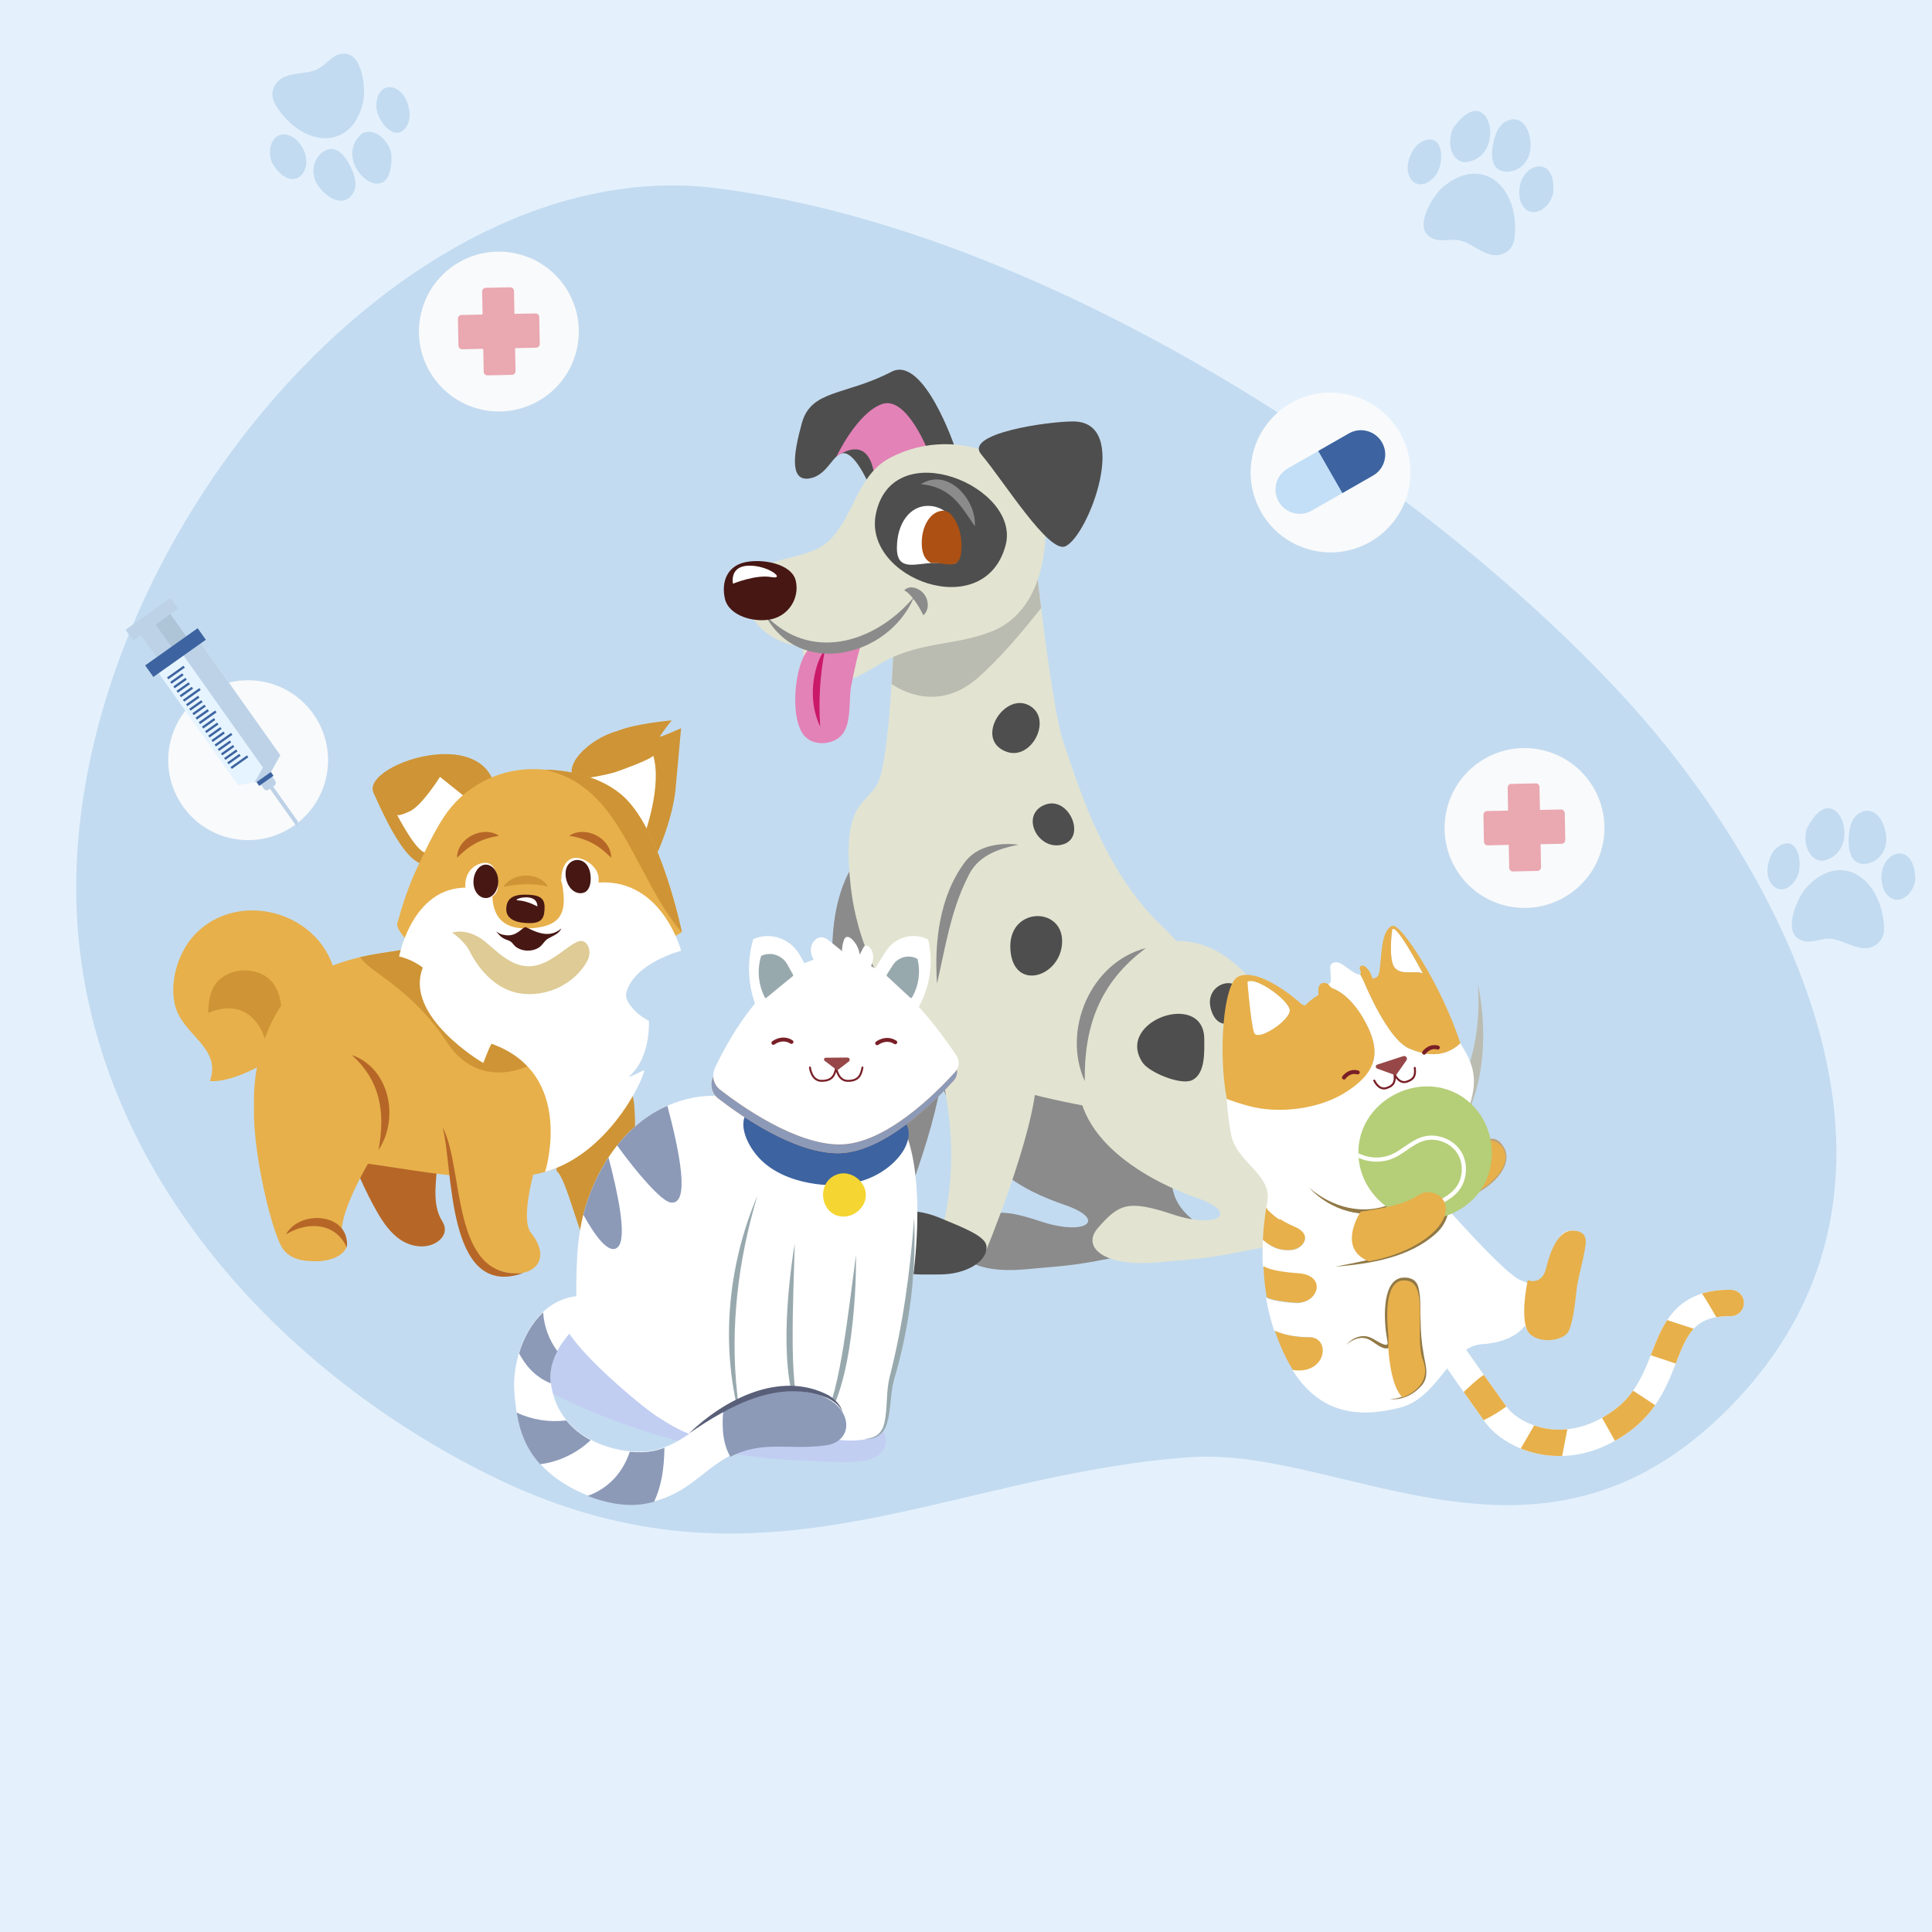 
<svg version="1.1" xmlns="http://www.w3.org/2000/svg" xmlns:xlink="http://www.w3.org/1999/xlink" x="0px" y="0px"
	 viewBox="0 0 500 500" style="enable-background:new 0 0 500 500;" xml:space="preserve">
<g id="BACKGROUND">
	<rect style="fill:#E4F1FD;" width="500" height="500"/>
</g>
<g id="OBJECTS">
	<g>
		<defs>
			<rect id="SVGID_1_" width="500" height="500"/>
		</defs>
		<clipPath id="SVGID_00000041292263898166795930000005862134106352026785_">
			<use xlink:href="#SVGID_1_"  style="overflow:visible;"/>
		</clipPath>
		<g style="clip-path:url(#SVGID_00000041292263898166795930000005862134106352026785_);">
			<g>
				<path style="fill:#C3DBF0;" d="M421.353,181.572C371.115,126.419,273.499,59.856,185.434,48.711
					C104.09,38.412,18.71,140.84,19.723,231.398c0.72,64.355,46.56,119.934,105.879,149.825
					c69.993,35.271,117.469,0.599,182.365-4.1c40.379-2.922,91.95,38.177,141.716-15.029
					C506.392,301.45,456.037,219.653,421.353,181.572z"/>
			</g>
		</g>
		<g style="clip-path:url(#SVGID_00000041292263898166795930000005862134106352026785_);">
			<path style="fill:#CE9435;" d="M96.647,205.128c-3.374-7.656,34.137-19.808,31.703,4.084
				c-0.422,4.138-9.126,12.207-13.743,13.692C110.024,224.377,106.275,226.977,96.647,205.128z"/>
			<path style="fill:#FFFFFF;" d="M123.125,208.461l-9.258-7.406c0,0-4.629,7.406-7.777,8.888c-3.148,1.481-3.333,0.926-3.333,0.926
				s4.549,8.888,7.089,9.721C112.385,221.422,123.125,208.461,123.125,208.461z"/>
			<path style="fill:#CE9435;" d="M159.855,189.144c4.698-1.913,14.003-2.716,14.003-2.716s-2.282,2.738-3.092,4.217
				c0.236,0.181,5.499-2.18,5.499-2.18l-1.315,14.373l0,0c-0.522,8.645-4.865,17.943-4.865,17.943s-22.47-15.523-22.142-21.441
				C148.142,195.772,153.697,190.86,159.855,189.144z"/>
			<path style="fill:#FFFFFF;" d="M169.044,195.5c0.217,0.719-8.565,3.927-9.525,4.235c-2.744,0.88-5.565,1.255-8.39,1.783
				l15.559,14.812C166.688,216.331,171.451,203.462,169.044,195.5z"/>
			<path style="fill:#E7B04B;" d="M102.826,238.906c1.358-4.859,2.951-9.669,5.09-14.245c2.033-4.349,4.359-9.271,6.989-13.274
				c4.972-7.566,13.522-12.219,22.603-12.333c2.837-0.036,3.855,0.223,3.578,0.15c0.006,0.002,12.776-0.185,20.553,7.221
				c9.587,9.131,14.813,34.81,14.813,34.81c-26.087,15.38-28.514,35.736-28.514,35.736S101.212,244.683,102.826,238.906z"/>
			<path style="fill:#B66727;" d="M89.72,296.689c-0.001-0.003-0.003-0.006-0.004-0.009c7.339-2.078,14.678-4.154,22.016-6.233
				c0.788-0.223,1.605-0.777,1.916-0.05c0.28,0.655-0.307,6.751-0.392,8.642c0,5.543-1.891,12.116,1.219,17.057
				c1.203,1.911,0.703,3.87-1.211,5.228c-2.698,1.915-6.554,1.466-9.352-0.301c-2.798-1.766-4.729-4.605-6.377-7.474
				C94.45,308.173,92.08,302.422,89.72,296.689z"/>
			<path style="fill:#E7B04B;" d="M86.434,250.905c-4.293-15.076-24.749-20.631-35.883-9.193
				c-4.311,4.429-6.692,12.045-5.339,18.126c1.813,8.151,12.258,11.03,9.113,19.947C64.939,280.572,89.899,263.074,86.434,250.905z"
				/>
			<path style="fill:#CE9435;" d="M67.619,252.045c-3.564-1.577-7.988-1.132-10.966,1.595c-2.277,2.085-2.777,5.925-2.777,8.517
				c11.339-4.917,15.924,6.295,15.269,11.849c1.127-3.314,2.254-6.629,3.381-9.943C73.118,262.318,73.317,254.566,67.619,252.045z"
				/>
			<path style="fill:#E7B04B;" d="M145.344,245.123c0,0,21.473,2.724,17.363,29.425c-7.612,49.453-57.419,22.975-88.326,25.34
				c-10.69,0.818-11.902-24.828-1.253-40.186c10.649-15.358,35.057-12.202,33.409-15.358
				C106.46,244.197,145.344,245.123,145.344,245.123z"/>
			<path style="fill:#CE9435;" d="M106.537,244.344c-0.05-0.097,16.854,0.273,28.366,0.536c12.7,1.991,22.298,6.328,17.971,14.464
				c-10.355,19.468-28.361,23.884-37.072,10.563c-9.419-14.404-20.652-18.558-22.533-22.2
				C101.041,245.919,107.405,246.007,106.537,244.344z"/>
			<path style="fill:#CE9435;" d="M164.23,287.524c0.606,7.335-1.294,18.457-1.607,20.376c-0.987,6.042,5.715,9.537,2.533,14.434
				c-2.407,3.703-12.221,2.777-14.072-1.481c-1.938-4.457-4.922-16.195-6.938-17.703C142.18,301.679,163.725,266.9,164.23,287.524z"
				/>
			<path style="fill:#FFFFFF;" d="M103.285,247.535c-0.027,0.005,3.039,0.524,6.148,2.891c-5.01,12.473,15.371,24.591,15.635,24.659
				c0.063,0.016,1.204-3.298,2.13-4.965c21.902,7.794,13.887,33.143,13.887,33.143c17.775-4.999,26.756-26.95,25.459-26.268
				c-1.296,0.682-4.51,2.237-3.61,1.457c5.555-4.814,4.999-14.257,4.999-14.257s-2.592-1.296-4.13-3.156
				c-0.891-1.078-2.166-2.584-1.665-4.321c2.174-7.551,14.127-10.669,14.127-10.669s-4.814-18.516-21.095-17.663
				c-4.332,0.227-10.012-0.853-10.043-0.776c0.435,1.069,0.557,2.243,0.676,3.463c0.488,4.999-0.518,8.944-9.204,9.204
				c-7.354,0.219-9.204-4.121-9.204-9.204c0-0.636,0.064-1.257,0.187-1.857c-0.015,0.169-3.088,0.827-5.025,0.612
				C106.915,228.091,103.313,247.53,103.285,247.535z"/>
			<path style="fill:#471713;" d="M131.026,235.35c0,2.654,2.795,3.556,6.069,3.556c3.274,0,3.845-1.511,3.845-4.165
				c0-2.654-1.853-3.204-5.127-3.204C132.539,231.536,131.026,232.695,131.026,235.35z"/>
			<path style="fill:#CE9435;" d="M130.301,229.482c4.007-0.714,7.483-0.965,11.486-0.083
				C139.441,225.516,132.658,225.735,130.301,229.482z"/>
			<path style="fill:#FFFFFF;" d="M145.285,227.451c0,3.074,3.527,4.361,5.821,4.361c2.294,0,3.827-1.288,3.827-4.361
				s-3.602-5.436-5.896-5.436C146.743,222.014,145.285,224.377,145.285,227.451z"/>
			<path style="fill:#471713;" d="M146.365,226.068c0.003,2.83,1.758,5.096,3.881,5.097c2.968,0.001,2.938-4.274,2.229-6.229
				C151.135,221.24,146.362,222.028,146.365,226.068z"/>
			<path style="fill:#FFFFFF;" d="M120.436,228.468c-0.146,1.609,0.296,3.261,1.6,4.085c1.795,1.135,6.828,0.282,6.828-3.169
				c0-3.451-1.081-6.088-3.204-6.088c-1.719,0-3.444,1.004-4.349,2.452C120.839,226.503,120.526,227.477,120.436,228.468z"/>
			<path style="fill:#471713;" d="M122.53,228.249c0,2.389,1.434,4.165,3.204,4.165c1.77,0,3.204-1.937,3.204-4.326
				c0-2.389-1.435-4.326-3.204-4.326C123.964,223.763,122.53,225.86,122.53,228.249z"/>
			<path style="fill:#B66727;" d="M158.176,221.991c-0.031-5.124-6.674-8.441-10.856-5.702
				C151.903,217.06,154.907,218.677,158.176,221.991z"/>
			<path style="fill:#B66727;" d="M118.284,221.991c3.267-3.312,6.271-4.931,10.856-5.702
				C124.958,213.55,118.315,216.868,118.284,221.991z"/>
			<path style="fill:#471713;" d="M130.737,242.005c3.149,0.546,4.63-2.416,5.425-2.025c2.863,1.411,6.101,2.905,9.123,0.295
				c-0.496,1.148-1.632,1.682-2.677,2.229c-0.468,0.245-1.011,0.497-1.384,0.882c-0.56,0.577-0.988,1.305-1.655,1.773
				c-1.142,0.802-2.774,1.026-4.125,0.746c-0.656-0.136-1.281-0.401-1.834-0.779c-0.475-0.325-0.799-0.87-1.23-1.271
				c-0.446-0.414-1.024-0.523-1.573-0.76c-1.025-0.443-1.717-1.149-2.373-2.042C129.466,241.829,129.861,241.854,130.737,242.005z"
				/>
			<path style="fill:#DECB95;" d="M147.638,244.753c-3.26,2.232-6.609,5.305-10.802,5.309c-4.694,0.004-8.128-3.792-11.493-6.54
				c-1.951-1.593-5.272-3.043-8.317-2.158c0,0,3.119,2.068,4.521,4.837c2.601,5.138,7.09,9.972,13.019,10.894
				c6.798,1.057,14.173-2.369,17.455-8.468c1.41-2.62-0.175-6.035-2.642-4.881C148.755,244.039,148.183,244.381,147.638,244.753z"/>
			<path style="fill:#CE9435;" d="M141.085,199.204c2.714,0.715,8.517,2.037,14.443,8.702c7.976,8.973,12.875,24.309,20.923,33.329
				c0,0-5.225-25.679-14.813-34.81C153.861,199.018,141.091,199.205,141.085,199.204z"/>
			<path style="fill:#FFFFFF;" d="M139.071,234.59c0,0-2.573-1.462-4.897-1.564C131.85,232.923,139.071,230.516,139.071,234.59z"/>
			<path style="fill:#E7B04B;" d="M66.151,282.559c2.07-10.247,33.458,11.446,33.458,11.446s-10.554,15.738-11.167,24.125
				c-0.027,0.371-0.08,0.728-0.156,1.071c0.948,0.749,1.509,1.672,1.509,2.671c0,2.505-3.523,4.536-7.869,4.536
				c-2.244,0-6.573,0-8.795-3.333C69.992,318.366,64.081,292.806,66.151,282.559z"/>
			<path style="fill:#E7B04B;" d="M141.826,291.042c0,0-8.305,23.133-4.444,27.959c4.444,5.555,2.222,9.443-1.852,10.369
				c-3.117,0.708-5.216-0.297-9.258-1.481c-5.386-1.578-7.962-14.072-7.962-17.59c0-3.518-2.592-17.405-4.629-20.368
				C111.645,286.969,129.79,277.711,141.826,291.042z"/>
			<path style="fill:#B66727;" d="M135.438,329.463c-18.966,1.918-15.188-27.139-20.923-37.772
				C117.367,301.535,115.242,336.589,135.438,329.463z"/>
			<path style="fill:#B66727;" d="M89.766,322.89c0.922-8.97-12.047-10.024-15.778-3.422
				C79.709,315.97,86.895,316.425,89.766,322.89z"/>
			<path style="fill:#B66727;" d="M97.959,297.609c5.508-8.271,2.805-21.204-6.898-24.562
				C98.306,279.608,99.813,287.595,97.959,297.609z"/>
		</g>
		<g style="clip-path:url(#SVGID_00000041292263898166795930000005862134106352026785_);">
			<path style="fill:#8B8B8B;" d="M221.805,222.459c-4.738,6.147-7.283,16.613-6.164,30.427c1.119,13.814,6.94,28.074,6.164,45.975
				c-0.235,5.407-0.89,9.861-1.69,13.445c-0.386-0.148-0.774-0.302-1.163-0.463c-8.148-3.378-15.737-2.193-15.237,8.02
				c0.367,7.493,9.532,6.601,15.236,6.601c5.732,0,10.524-2.432,11.74-5.688c1.339-3.253,12.869-31.626,13.235-45.151
				c0.388-14.359,0.388-24.449,3.881-32.211C251.299,235.654,239.344,199.706,221.805,222.459z"/>
			<path style="fill:#8B8B8B;" d="M242.956,278.848c8.15,22.509,21.344,29.106,32.599,32.987c11.254,3.881,5.458,8.15-6.209,4.269
				c-11.667-3.881-13.971-2.717-19.404,3.493c-4.352,4.974,1.552,10.09,15.135,8.926c13.583-1.164,13.583-1.164,25.613-3.493
				c13.843-2.679,23.532-4.657,17.587-9.702c-5.945-5.045-5.945-10.478-3.616-20.18C306.989,285.446,234.806,256.34,242.956,278.848
				z"/>
			<path style="fill:#E2E4D1;" d="M231.755,155.186c0,0-1.006,39.82-4.462,47.222c-2.906,6.222-9.509,4.393-7.18,26.513
				c2.329,22.12,16.299,45.793,44.241,53.555c27.942,7.762,74.511,10.866,74.511,10.866s-23.285-39.584-38.42-53.943
				c-15.135-14.359-21.732-37.255-25.225-47.346s-8.15-55.495-8.15-55.495L231.755,155.186z"/>
			<path style="fill:#E2E4D1;" d="M246.114,225.816c-4.739,6.147-7.283,16.613-6.164,30.427c1.119,13.814,6.94,28.074,6.164,45.975
				c-0.776,17.901-6.164,25.366-6.164,25.366l14.922-3.14c0,0,12.975-31.102,13.363-45.461c0.388-14.359,0.388-24.449,3.881-32.21
				C275.608,239.011,263.653,203.064,246.114,225.816z"/>
			<path style="fill:#BBBCB1;" d="M330.281,278.374c0,0,6.578,23.339,26.87,18.794c29.47-6.601,25.279-42.553,25.279-42.553
				s8.874,34.838-17.675,50.187c-21.156,12.232-39.363-5.335-47.938-13.56C315.976,290.437,330.281,278.374,330.281,278.374z"/>
			<path style="fill:#E2E4D1;" d="M298.892,244.444c-9.392,2.781-16.691,15.719-19.497,30.737
				c-3.657,19.576,19.109,30.967,30.363,34.848s5.458,8.15-6.209,4.269c-11.667-3.881-13.971-2.716-19.404,3.493
				c-4.352,4.974,1.552,10.09,15.135,8.926c13.583-1.164,13.583-1.164,25.613-3.493c13.843-2.679,23.532-4.657,17.587-9.702
				c-5.945-5.045-5.945-10.478-3.617-20.18C341.193,283.64,325.861,236.459,298.892,244.444z"/>
			<path style="fill:#4E4E4E;" d="M255.301,322.511c0.334,4.024-5.391,7.31-12.042,7.31c-5.704,0-14.869,0.892-15.235-6.601
				c-0.5-10.213,7.088-11.398,15.237-8.02C249.403,317.747,255.087,319.926,255.301,322.511z"/>
			<path style="fill:#8B8B8B;" d="M296.574,245.357c-12.012,8.886-16.06,20.394-15.829,34.453
				C274.779,266.678,282.205,249.054,296.574,245.357z"/>
			<path style="fill:#8B8B8B;" d="M242.496,254.556c-0.719-10.675,0.596-22.493,7.141-31.332c3.159-4.347,8.957-5.223,13.971-4.62
				c-5.597,1.108-10.805,2.984-13.244,8.574C246.068,235.713,244.634,245.261,242.496,254.556z"/>
			<path style="fill:#4E4E4E;" d="M266.794,182.835c5.49,3.65,0.089,13.93-6.2,11.752
				C251.795,191.538,260.173,178.433,266.794,182.835z"/>
			<path style="fill:#4E4E4E;" d="M325.932,283.039c-4.877,0.346-5.771-9.055-1.469-10.263
				C331.245,270.872,334.211,282.451,325.932,283.039z"/>
			<path style="fill:#4E4E4E;" d="M311.663,268.943c0,3.314,0.318,8.891-3.122,10.589c-2.943,1.452-11.149-2.011-12.831-4.519
				C288.444,264.174,311.663,256.131,311.663,268.943z"/>
			<path style="fill:#4E4E4E;" d="M274.878,243.558c0,9.185-12.573,13.339-13.383,2.276
				C260.681,234.728,274.878,234.447,274.878,243.558z"/>
			<path style="fill:#4E4E4E;" d="M274.208,218.724c-5.964,0.831-10.044-7.913-3.854-10.425
				C276.848,205.664,281.708,217.678,274.208,218.724z"/>
			<path style="fill:#4E4E4E;" d="M321.839,257.955c1.284,6.007-6.59,10.674-8.519,2.974
				C311.699,254.454,320.505,251.713,321.839,257.955z"/>
			<path style="fill:#BBBCB1;" d="M267.07,136.558l-35.315,18.628c0,0-0.267,10.575-0.999,21.839
				c2.259,1.574,12.077,7.413,22.395-1.66c5.445-4.788,11.43-11.823,16.289-18C268.046,146.076,267.07,136.558,267.07,136.558z"/>
			<g>
				<path style="fill:#4E4E4E;" d="M247.127,115.777c0,0-8.035-23.917-16.414-19.563c-11.982,6.226-20.777,4.541-23.195,13.29
					c-2.138,7.737-3.246,15.072,1.867,14.326c5.113-0.746,6.263-7.18,9.345-6.51c3.082,0.669,6.295,8.406,6.295,8.406
					L247.127,115.777z"/>
				<path style="fill:#E382B7;" d="M216.486,118.128c0,0,5.257-11.172,11.711-13.538c6.454-2.366,12.071,12.363,12.071,12.363
					l-13.842,8.142C226.426,125.095,226.503,111.445,216.486,118.128z"/>
				<path style="fill:#E2E4D1;" d="M270.482,140.385c1.574-21.383-22.541-31.313-40.246-21.841
					c-8.506,4.55-9.187,15.263-15.802,21.503c-7.208,6.8-24.089,2.064-20.551,17.348c1.458,6.297,9.358,9.795,13.187,9.712
					c0.801-0.015,0.806,2.007,0.865,2.49c0.167,1.358,0.447,2.178,1.245,3.343c1.356,1.982,3.208,3.559,5.675,3.789
					c5.043,0.47,10.209-3.528,14.407-5.775c9.188-4.919,18.694-3.922,27.751-7.692C266.141,159.461,269.801,149.632,270.482,140.385
					z"/>
				<path style="fill:#E382B7;" d="M215.182,168.481c-2.047,0-3.932-0.333-5.438-0.891c-4.316,3.429-5.691,19.651-1.024,23.364
					c2.084,1.839,5.979,1.824,8.382-0.033c3.651-2.82,2.362-9.792,3.224-13.625c0.2-0.887,2.033-10.695,2.945-10.81
					c-0.001,0-0.141-0.05-0.392-0.128C221.328,167.628,218.462,168.481,215.182,168.481z"/>
				<path style="fill:#4E4E4E;" d="M260.253,141.101c-5.444,20.457-37.105,8.602-33.565-8.17
					C231.099,112.033,264.274,125.991,260.253,141.101z"/>
				<path style="fill:#4E4E4E;" d="M253.938,117.588c-4.541-5.392,17.132-8.519,23.774-8.519c15.133,0,4.05,29.511-1.973,32.307
					C271.451,143.367,259.843,124.601,253.938,117.588z"/>
				<path style="fill:#FFFFFF;" d="M248.418,141.376c0,6.352-1.753,4.302-6.454,4.302c-4.701,0-9.847,2.497-9.847-3.855
					c0-6.352,3.342-10.91,8.042-10.91C244.86,130.914,248.418,135.024,248.418,141.376z"/>
				<path style="fill:#CA1969;" d="M211.339,172.585c-1.475,5.009-1.373,10.701,0.927,15.449
					c-0.456-6.833-0.057-13.489,1.302-20.199C212.603,169.291,211.827,170.896,211.339,172.585z"/>
				<path style="fill:#8B8B8B;" d="M239.229,153.872c-1.064-1.556-3.735-2.671-5.224-1.094c1.023,0.519,1.579,1.244,2.25,2.057
					c-10.044,11.672-26.668,16.608-38.299,4.214c8.653,16.472,31.557,11.215,38.399-4.087c1.047,1.32,1.836,2.693,2.597,4.269
					C240.513,157.898,240.393,155.432,239.229,153.872z"/>
				<path style="fill:#471713;" d="M205.957,150.345c0.992,4.478-1.834,8.912-6.312,9.904c-4.478,0.992-11.056-0.866-12.048-5.344
					c-0.992-4.478,0.715-8.401,5.193-9.393C197.267,144.52,204.965,145.867,205.957,150.345z"/>
				<path style="fill:#FFFFFF;" d="M189.695,151.057c0,0,5.956-2.437,9.889-1.712c3.933,0.725-0.676-3.052-5.788-2.952
					C188.684,146.493,189.695,151.057,189.695,151.057z"/>
				<path style="fill:#AC5013;" d="M245.056,132.376c-1.42-0.571-3.14,0.197-4.181,1.321c-1.681,1.815-2.326,4.426-2.326,6.843
					c0,2.988,0.999,4.489,2.479,5.183c0.385-0.027,0.77-0.067,1.151-0.043c3.442,0.215,6.669,2.05,6.669-4.302
					c0-2.076-0.374-4.19-1.29-6.066c-0.396-0.811-0.894-1.577-1.509-2.24C245.747,132.745,245.411,132.518,245.056,132.376z"/>
			</g>
			<path style="fill:#8B8B8B;" d="M238.335,125.295c7.03-4.44,14.431,4.134,13.956,10.918
				C248.567,130.692,246.017,126.065,238.335,125.295z"/>
		</g>
		
			<g id="XMLID_00000152266110201983659270000012220970972554424245_" style="clip-path:url(#SVGID_00000041292263898166795930000005862134106352026785_);">
			<g>
				
					<path id="XMLID_00000117660285845893718940000007837093292378526623_" style="opacity:0.61;fill:none;stroke:#BD7D24;stroke-width:0.627;stroke-linecap:round;stroke-miterlimit:10;" d="
					M360.895,314.373c24.803-2.758,30.811-12.661,28.033-17.295c-2.778-4.633-5.237-0.388-15.798,2.489
					c-10.56,2.877-18.928-5.678-18.928-5.678"/>
				<path id="XMLID_00000011731691345182114240000007502036534117051059_" style="fill:#E7B04B;" d="M385.818,305.962
					c-6.505,5.651-16.143,6.989-16.143,6.989c-0.865-0.342-1.573-0.749-2.151-1.207c-5.033-3.992,0.054-11.621,0.054-11.621
					c5.555-0.78,8.921-1.616,11.095-2.375c4.359-1.521,3.932-2.744,6.632-2.643C389.358,295.261,392.322,300.301,385.818,305.962z"
					/>
			</g>
			<path id="XMLID_00000060718330244103007890000007903909692803612569_" style="fill:#FFFFFF;" d="M408.99,326.451
				c-1.772,5.035-0.821,18.702-7.134,19.733c-6.304,1.03-7.212-3.143-7.212-3.143s-2.523,4.3-11.079,4.83
				c-1.279,0.081-2.433,0.447-3.482,1.033c-1.894,1.03-3.5,2.732-5.082,4.639c-3.456,4.146-6.816,9.302-12.79,10.782
				c-6.982,1.713-15.284,2.468-22.382-3.475c-1.874-1.568-3.668-3.613-5.33-6.232c-0.037-0.043-0.064-0.088-0.091-0.133
				c1.819,0.265,3.305,0.062,4.466-0.444c2.446-1.031,3.491-3.333,3.203-5.21c-0.013-0.077-0.024-0.144-0.046-0.219
				c-0.3-1.47-1.444-2.615-3.365-2.597c-1.548,0.006-2.929-0.113-4.103-0.296c-3.088-0.482-4.825-1.392-4.825-1.392
				c-0.923-2.809-1.607-5.608-2.075-8.353l-0.019-0.115c0,0,0.896,0.653,4.664,1.132c0.776,0.1,1.667,0.181,2.706,0.258
				c3.606,0.269,5.88-2.293,5.554-4.529c-0.011-0.067-0.023-0.144-0.044-0.21c-0.314-1.438-1.762-2.691-4.684-2.885
				c-1.874-0.118-3.383-0.296-4.57-0.496c-3.629-0.591-4.457-1.373-4.457-1.373c-0.112-2.379-0.083-4.673,0.028-6.832
				c0.011,0.008,0.011,0.008,0.022,0.016c1.346,1.171,2.665,1.942,4.054,2.347c1.107,0.312,2.254,0.391,3.503,0.246
				c1.792-0.204,3.535-1.732,3.31-3.353c-0.122-0.927-0.91-1.884-2.71-2.635c-1.651-0.687-3.022-1.469-4.108-2.2
				c-2.161-1.452-3.207-2.722-3.207-2.722c0.103-0.638,0.226-1.255,0.31-1.846c0.999-7-7.964-9.908-9.402-17.132
				c-0.899-4.516-1.129-9.268-1.129-9.268c1.561,0.86,6.513,1.455,8.491,1.842c6.89,1.35,15.657-0.062,21.751-3.821
				c3.655-2.265,6.019-4.585,7.079-7.214l0.061,0.01l1.834,0.292c-0.02,0.122,0.025,0.213,0.025,0.213
				c-0.023,1.188,2.551,1.783,3.304,2.104c0.181,0.079,0.368,0.078,0.517,0.024l0.002,0.01c0,0,4.545,5.979,5.008,7.058
				c0,0,0.856,3.043-3.997,1.903c0,0-11.337,2.711-6.119,10.432c3.561,5.249,8.818,5.297,12.579,4.347l0.02,0.066l3.554,6.414
				c0.498,0.333,0.95,0.861,1.423,1.642c0.353,0.593,0.561,1.26,0.605,2.013c0,0,15.882,18.162,19.98,19.633
				c4.139,1.484,1.951,2.7,4.891,2.22c2.95-0.482,2.372-14.644,7.699-15.07c0.887-0.066,1.601,0.015,2.159,0.229l0.009-0.001
				C410.529,319.569,410.399,322.452,408.99,326.451z"/>
			<path id="XMLID_00000177473642623967118700000007723294219416567187_" style="fill:#E7B04B;" d="M382.127,308.388
				c-1.083,1.647-2.112,2.289-2.977,2.43c-1.316,0.215-2.239-0.719-2.337-0.841c-0.021-0.006-0.021-0.006-0.021-0.006l-1.544-2.747
				c0,0,0,0-0.002-0.009l-3.281-5.827l-0.331-0.577c0.218-0.115,0.409-0.215,0.58-0.312c1.18-0.686,3.468-2.925,4.752-5.877
				C376.966,294.621,385.349,303.472,382.127,308.388z"/>
			<path id="XMLID_00000047772002018894676720000003030463868041161112_" style="opacity:0.21;fill:#222221;" d="M382.127,308.388
				c-1.083,1.647-2.112,2.289-2.977,2.43c-1.316,0.215-2.239-0.719-2.337-0.841c-0.021-0.006-0.021-0.006-0.021-0.006l-1.544-2.747
				c0,0,0,0-0.002-0.009l-3.281-5.827l-0.331-0.577c0.218-0.115,0.409-0.215,0.58-0.312c1.18-0.686,3.468-2.925,4.752-5.877
				C376.966,294.621,385.349,303.472,382.127,308.388z"/>
			<g id="XMLID_00000101065812343857664740000016775410679832072086_">
				<path id="XMLID_00000103238298412693237710000000435574000234218163_" style="opacity:0.21;fill:#222221;" d="M358.06,301.077
					c0.119-0.188,0.249-0.37,0.386-0.549c-0.359-0.304-0.558-0.502-0.558-0.502L358.06,301.077z"/>
				<path id="XMLID_00000127738331394509351800000011825600428996088464_" style="opacity:0.21;fill:#222221;" d="M378.443,296.354
					l-2.313-2.784c0,0-13.235,1.141-17.685,6.958c1.796,1.522,7.717,5.756,14.112,1.91l2.689,4.776
					c0.002,0.009,0.002,0.009,0.002,0.009l1.544,2.747c0,0,0,0,0.021,0.006c0.099,0.122,1.021,1.056,2.337,0.841l-5.38-9.194
					l-0.002-0.005C375.33,300.43,376.905,298.731,378.443,296.354z"/>
			</g>
			<g id="XMLID_00000129898746879272309470000013466201274452946563_">
				<path id="XMLID_00000117644255552026191600000004445105455956449722_" style="fill:#E7B04B;" d="M342.26,348.782
					c0.348,1.887-0.667,4.253-3.127,5.316c-1.159,0.515-2.634,0.726-4.452,0.471c-0.021-0.006-0.049-0.002-0.07-0.008
					c-1.266-2.013-2.445-4.336-3.541-7.058c-0.416-1.037-0.794-2.08-1.13-3.111c0,0,1.748,0.918,4.844,1.389
					c1.176,0.193,2.538,0.315,4.084,0.299c1.871-0.02,3.006,1.068,3.346,2.482C342.236,348.637,342.247,348.705,342.26,348.782z"/>
				<path id="XMLID_00000075863688121110393890000011591674269954905013_" style="fill:#E7B04B;" d="M340.721,332.483
					c0.428,2.258-1.871,4.913-5.536,4.644c-1.039-0.077-1.93-0.158-2.706-0.258c-3.768-0.479-4.664-1.132-4.664-1.132l-0.019-0.115
					c-0.457-2.737-0.718-5.418-0.812-7.987c0,0,0.828,0.782,4.447,1.374c1.197,0.199,2.696,0.378,4.58,0.495
					c2.844,0.196,4.29,1.38,4.665,2.77C340.698,332.339,340.71,332.415,340.721,332.483z"/>
				<path id="XMLID_00000123421931910798666650000012397932981117057155_" style="fill:#E7B04B;" d="M337.695,319.974
					c0.331,1.663-1.459,3.267-3.291,3.468c-1.259,0.146-2.406,0.068-3.514-0.254c-1.398-0.403-2.719-1.184-4.065-2.355
					c0.005-0.03-0.001-0.069,0.003-0.099c0.168-3.017,0.494-5.793,0.86-8.201c0,0,1.044,1.26,3.185,2.706
					c1.088,0.74,2.468,1.52,4.131,2.216C336.729,318.169,337.52,319.085,337.695,319.974z"/>
			</g>
			<path id="XMLID_00000140718952769571979970000013567404187777002382_" style="fill:#FFFFFF;" d="M451.321,337.241
				c-0.021,1.868-1.557,3.392-3.435,3.373c-0.888-0.003-1.721,0.035-2.478,0.109c-0.427,0.04-0.833,0.097-1.217,0.159
				c-2.638,0.461-4.456,1.468-5.865,2.991c-1.924,2.051-3.088,5.013-4.527,8.702c-0.042,0.105-0.084,0.211-0.116,0.315
				c-1.299,3.34-2.829,7.141-5.336,10.758c-1.616,2.306-3.63,4.53-6.246,6.516c-1.406,1.058-2.788,1.955-4.155,2.711
				c-3.539,2.009-6.915,3.083-9.961,3.581c-1.297,0.212-2.533,0.315-3.692,0.347c-1.758,0.05-3.358-0.083-4.753-0.289
				c-2.186-0.333-4.183-0.905-5.969-1.629c-4.385-1.779-7.539-4.48-9.251-6.864c-0.116-0.168-0.242-0.335-0.359-0.504
				c-1.737-2.419-3.53-4.938-5.163-7.266c-2.194-3.104-4.114-5.859-5.284-7.523c0.906-1.095,1.825-2.114,2.798-2.983
				c0.723-0.651,1.48-1.209,2.286-1.646c0.993,1.426,3.013,4.312,5.404,7.71c1.833,2.581,3.871,5.455,5.838,8.192
				c0.003,0.019,0.014,0.027,0.027,0.045c1.24,1.731,3.797,3.671,7.177,4.855c1.089,0.384,2.272,0.684,3.517,0.875
				c1.437,0.219,3.149,0.314,5.069,0.109c2.658-0.276,5.71-1.101,8.98-2.947c1.103-0.614,2.236-1.352,3.386-2.221
				c1.924-1.449,3.424-3.075,4.649-4.815c2.047-2.87,3.334-6.04,4.57-9.162c0.084-0.211,0.166-0.432,0.25-0.643
				c1.104-2.844,2.264-5.826,4.004-8.458c1.994-3.009,4.738-5.539,9.011-6.859c2.085-0.647,4.541-1.009,7.456-0.982
				C449.823,333.815,451.338,335.353,451.321,337.241z"/>
			<path id="XMLID_00000158019628670163482260000003040603384441103004_" style="fill:#FFFFFF;" d="M360.242,240.949
				c0.274-3.642,7.978,10.932,7.978,10.932c-2.1-0.795-5.517,0.608-7.242-1.41C359.265,248.45,360.242,240.949,360.242,240.949z"/>
			<path id="XMLID_00000095301331040304048710000000587987937624359312_" style="fill:#FFFFFF;" d="M322.822,254.112
				c2.127-1.51,10.697,4.737,10.965,7.275c0.282,2.548-8.4,8.421-9.252,5.831C323.682,264.617,322.822,254.112,322.822,254.112z"/>
			<path id="XMLID_00000164494141846852478970000012466206010749677714_" style="fill:#E7B04B;" d="M395.4,331.309
				c0,0-1.718,7.321-0.509,12.058c1.209,4.737,9.908,4.208,11.21,0.869s1.628-8.228,1.964-10.823
				c0.336-2.595,1.737-7.68,1.967-9.388c0.23-1.707,1.599-5.401-2.988-5.547c-4.587-0.147-6.455,7.926-6.93,9.836
				C399.639,330.224,398.192,332.254,395.4,331.309z"/>
			<path id="XMLID_00000139290144306247208100000003018670911256250802_" style="opacity:0.19;fill:#090909;" d="M375.227,319.313
				c0,0,0.008,0.042,0.024,0.113c-0.049,0.022-0.099,0.043-0.149,0.066C375.141,319.43,375.188,319.374,375.227,319.313z"/>
			<path id="XMLID_00000116203412774952977500000009334723499931138986_" style="fill:#FFFFFF;" d="M327.949,312.95
				c0.103-0.638,0.209-1.258,0.31-1.846l3.199-0.769c0,0-0.197,2.055-0.302,5.337C328.995,314.22,327.949,312.95,327.949,312.95z"/>
			<path style="fill:#FFFFFF;" d="M377.942,269.984c-2.134,2.036-4.74,3.054-7.918,2.803c-1.64-0.136-3.444-0.611-5.4-1.466
				c-5.727-2.507-11.818-17.682-11.818-17.682c-0.008,0.001-0.015,0.003-0.023,0.004c-0.314-0.674-0.622-1.238-0.788-1.529
				c-0.04,0.034-0.077,0.072-0.134,0.087c-0.126,0.032-0.259-0.004-0.383-0.044c-1.565-0.514-2.755-1.776-4.175-2.611
				c-0.485-0.285-1.02-0.526-1.583-0.524c-0.563,0.002-1.155,0.301-1.356,0.827c-0.109,0.285-0.095,0.599-0.08,0.904
				c0.045,0.893,0.089,1.787,0.134,2.68c0.02,0.409-0.006,0.906-0.367,1.1c-0.101,0.054-0.206,0.074-0.313,0.071
				c0.067,0.203,0.29,0.648,0.99,1.115c-0.017,0.007-0.038,0.014-0.055,0.021c0.277,0.063,4.806,1.336,8.884,9.144
				c2.226,4.263,2.729,7.703,1.509,10.744l1.894,0.302c0.041-0.233,0.292-0.63,1.411-0.901c1.708-0.417,2.925-0.698,4.019-0.285
				c1.095,0.423,0.212,1.122-0.739,2.906c0,0-0.35,0.511-0.845,0.621l0.003,0.019c0,0,1.932,5.921,2.392,6.99
				c0,0,4.323,2.915,5.236-0.371c1.874,0.236,2.966-4.029,4.216-3.207c1.746,1.145,2.776,2.378,2.776,2.378
				c2.234,2.624,2.727,5.336,2.348,7.785C383.906,280.017,381.228,275.438,377.942,269.984z"/>
			<path id="XMLID_00000148633432010583365400000007539032560427557777_" style="fill:#E7B04B;" d="M384.002,355.809
				c-1.504,0.936-4.155,3.432-5.204,4.442c1.633,2.328,3.426,4.847,5.163,7.266c2.055-0.888,4.297-2.379,5.878-3.516
				L384.002,355.809z"/>
			<path id="XMLID_00000029005644330086143880000004039320263088286887_" style="fill:#E7B04B;" d="M405.629,369.885l-1.336,6.917
				c-1.758,0.05-3.358-0.083-4.753-0.289c-2.186-0.333-4.183-0.905-5.969-1.629l3.472-5.984c1.089,0.384,2.272,0.684,3.517,0.875
				C401.997,369.995,403.709,370.09,405.629,369.885z"/>
			<path id="XMLID_00000054979883047177266500000017875639354022513325_" style="fill:#E7B04B;" d="M428.347,363.647
				c-1.616,2.306-3.63,4.53-6.246,6.516c-1.406,1.058-2.788,1.955-4.155,2.711l-3.338-5.936c1.103-0.614,2.236-1.352,3.386-2.221
				c1.924-1.449,3.424-3.075,4.649-4.815L428.347,363.647z"/>
			<path id="XMLID_00000140705464353940444030000008967795483174509449_" style="fill:#E7B04B;" d="M438.326,343.873
				c-1.924,2.051-3.088,5.013-4.527,8.702c-0.042,0.105-0.084,0.211-0.116,0.315l-6.468-2.149c0.084-0.211,0.166-0.432,0.25-0.643
				c1.104-2.844,2.264-5.826,4.004-8.458L438.326,343.873z"/>
			<path id="XMLID_00000145773921104076195790000004933505043223060105_" style="fill:#E7B04B;" d="M451.321,337.241
				c-0.021,1.868-1.557,3.392-3.435,3.373c-1.393-0.009-2.62,0.083-3.695,0.268c-0.99-1.713-2.496-4.288-3.71-6.102
				c2.085-0.647,4.541-1.009,7.456-0.982C449.823,333.815,451.338,335.353,451.321,337.241z"/>
			<path id="XMLID_00000024715004400469948880000004038897280312604350_" style="fill:#917946;" d="M348.405,348.064
				c1.382-1.671,3.815-2.829,5.999-2.007c1.39,0.497,2.476,1.516,3.844,1.905c1.17,0.357,0.862-0.569,0.72-1.427
				c-0.753-3.954-1.574-14.702,3.579-15.816c1.844-0.296,3.784,0.135,4.453,2.153c0.796,2.702,0.501,6.17,0.651,8.893
				c0.023,2.898,0.242,5.704,0.762,8.536c0.301,2.134,1.175,4.478,0.437,6.684c-0.271,0.755-0.722,1.435-1.267,1.961
				c-2.071,2.165-4.957,3.498-7.969,3.114c2.941,0.023,5.576-1.393,7.387-3.641c2.108-2.246,0.679-5.223,0.186-7.874
				c-0.68-2.845-0.943-5.839-1.053-8.734c-0.153-2.336,0.018-6.259-0.642-8.401c-0.388-1.3-1.554-1.257-2.698-1.148
				c-0.995,0.099-1.721,1.295-2.146,2.548c-1.26,3.995-0.959,8.537-0.502,12.716c-0.044,1.331-1.121,1.712-2.173,1.309
				c-1.438-0.482-2.501-1.616-3.784-2.216C352.201,345.703,349.953,346.636,348.405,348.064L348.405,348.064z"/>
			<path id="XMLID_00000075164934732712429200000005916168129025203902_" style="fill:#E7B04B;" d="M368.264,352.031
				c1.432,3.752-0.165,6.233-1.973,7.732c-1.579,1.324-3.313,1.883-3.313,1.883c-3.325-3.018-3.717-13.264-3.717-13.264
				c0.166-1.941-0.027-3.547-0.027-3.547c-0.291-3.169-0.371-6.796,0.294-9.49c0.681-2.716,2.119-4.48,4.893-3.868
				C369.765,332.656,365.999,346.077,368.264,352.031z"/>
			<path id="XMLID_00000094612207365475353950000002966331895199979711_" style="opacity:0.14;fill:#222221;" d="M361.941,285.612
				c0,0-5.914,4.049-1.309,9.587c4.605,5.537,9.505,0.605,9.801-0.122c0,0-5.611,3.713-8.812-1.077
				C358.42,289.209,361.941,285.612,361.941,285.612z"/>
			<path id="XMLID_00000137116159413350260690000018008997768870190725_" style="opacity:0.63;fill:#FFFFFF;" d="M362.294,287.77
				c0,0-1.368,3.364,0.478,5.831c1.846,2.467,3.189,1.631,2.883,1.27c-0.306-0.361-3.349-1.628-3.092-3.83
				C362.82,288.839,363.342,286.773,362.294,287.77z"/>
			<path id="XMLID_00000162310024955011525810000011673286010101340603_" style="opacity:0.63;fill:#FFFFFF;" d="M356.076,286.028
				c0,0-3.049,2.726-1.48,7.324c1.438,4.216,4.316,7.041,5.443,7.401c1.128,0.359,1.636,0.893,2.319,0.576
				c0.683-0.317,0.078-1.285-1.667-1.761c-1.745-0.476-4.168-4.231-4.863-6.47c-0.586-1.887-0.806-3.93,0.484-5.621
				C357.33,286.144,356.726,285.65,356.076,286.028z"/>
			<path id="XMLID_00000013914368375076668840000002153600491101587596_" style="fill:#917946;" d="M345.45,327.827
				c8.821-1.669,18.79-3.475,25.417-9.942c1.737-1.862,3.252-4.559,1.913-6.969c-0.412-0.619-1.006-1.455-1.639-1.581
				c-0.499-0.147-1.171-0.018-1.855,0.189c-2.836,1.014-5.767,2.486-8.724,3.353c-7.705,3.007-16.286,0.373-21.806-5.535
				c5.929,5.106,13.999,7.356,21.365,4.202c3.024-0.98,5.657-2.425,8.699-3.514c1.909-0.725,3.845-0.27,4.965,1.522
				c2.297,2.975,0.547,7.081-1.825,9.378C364.94,325.504,354.679,327.056,345.45,327.827L345.45,327.827z"/>
			<path style="fill:#E7B04B;" d="M353.559,264.882c-4.041-7.737-8.519-9.055-8.869-9.14c0.015-0.007,0.03-0.014,0.045-0.021
				c-0.704-0.468-0.928-0.914-0.995-1.118c-0.324-0.007-0.673-0.208-1.014-0.249c-0.611-0.073-1.178,0.41-1.409,0.98
				c-0.227,0.558-0.135,1.548-0.103,2.166c-1.974,1.209-2.943,2.216-2.943,2.216s-0.494,1.018-1.631-0.02
				c-1.101-1.004-10.271-8.937-15.698-7.133c-0.199,0.052-0.383,0.132-0.566,0.221c-3.784,1.842-5.134,19.805-2.892,31.593
				c0,0,4.595,1.853,8.701,2.484c7.064,1.086,15.701-0.251,21.804-4.02c3.655-2.265,6.019-4.585,7.079-7.214
				c0.014-0.032,0.027-0.074,0.042-0.105C356.275,272.509,355.758,269.1,353.559,264.882z M324.531,267.219
				c-0.85-2.604-1.708-13.109-1.708-13.109c2.13-1.512,10.7,4.743,10.966,7.275C334.067,263.934,325.389,269.811,324.531,267.219z"
				/>
			<path style="fill:#E7B04B;" d="M360.349,239.601c-3.473,1.209-2.628,10.483-3.632,12.788c-0.129,0.297-0.419,0.512-0.777,0.679
				c-0.208,0.097-0.44,0.172-0.674,0.234c-0.805-1.821-0.608-1.75-1.359-2.562c-0.28-0.302-0.555-0.635-0.937-0.787
				c-0.383-0.152-0.91-0.036-1.048,0.351c-0.117,0.329,0.083,0.675,0.201,1.004c0.098,0.274,0.076,0.637-0.126,0.805
				c0.172,0.301,0.495,0.892,0.821,1.599c0.007-0.001,0.012-0.002,0.019-0.003c0.434,1.065,6.279,15.199,11.789,17.612
				c1.955,0.855,3.759,1.329,5.4,1.466c3.178,0.25,5.784-0.767,7.918-2.803C373.039,254.951,362.524,238.841,360.349,239.601z
				 M360.981,250.469c-1.711-2.019-0.737-9.518-0.737-9.518c0.272-3.646,7.972,10.931,7.972,10.931
				C366.123,251.089,362.701,252.486,360.981,250.469z"/>
			<g>
				<g>
					<path style="fill:#B5CE78;" d="M381.529,286.502c4.91,5.263,5.992,13.73,2.563,20.058c-3.43,6.328-11.113,10.045-18.203,8.805
						c-7.09-1.24-13.056-7.344-14.134-14.461C349.266,284.483,370.198,274.358,381.529,286.502z"/>
				</g>
				<g>
					<path style="fill:#FFFFFF;" d="M368.124,294.23c-1.713,0.517-3.185,1.529-4.608,2.506c-1.083,0.745-2.202,1.515-3.394,2.032
						c-2.696,1.17-5.955,1.033-8.557-0.337c0.004,0.405,0.018,0.812,0.052,1.226c2.787,1.261,6.135,1.328,8.938,0.107
						c1.288-0.559,2.452-1.358,3.577-2.132c1.417-0.974,2.755-1.894,4.306-2.361c3.148-0.955,6.88,0.411,8.678,3.168
						c1.798,2.756,1.54,6.719-0.599,9.22c-1.244,1.453-3.018,2.423-4.733,3.361l-0.661,0.363c-1.873,1.037-3.739,2.247-4.913,4.024
						c0.412,0.063,0.825,0.113,1.24,0.143c1.063-1.347,2.625-2.343,4.2-3.216l0.656-0.36c1.801-0.985,3.663-2.003,5.037-3.608
						c2.441-2.853,2.735-7.375,0.684-10.521C375.976,294.702,371.724,293.156,368.124,294.23z"/>
				</g>
			</g>
			<path id="XMLID_00000137851812547733089890000010719826935657154720_" style="fill:#E7B04B;" d="M370.373,319.415
				c-6.505,5.651-16.143,6.989-16.143,6.989c-0.865-0.342-1.573-0.749-2.151-1.207c-5.033-3.992,0.054-11.621,0.054-11.621
				c5.555-0.78,8.921-1.616,11.096-2.376c4.359-1.521,3.932-2.744,6.632-2.643C373.913,308.715,376.877,313.755,370.373,319.415z"/>
			<g>
				<path style="fill:none;stroke:#791F27;stroke-width:0.518;stroke-linecap:round;stroke-miterlimit:10;" d="M355.661,279.655
					c0,0,1.109,2.583,3.167,1.93c2.057-0.653,2.293-1.851,2.073-3.574"/>
				<path style="fill:none;stroke:#791F27;stroke-width:0.518;stroke-linecap:round;stroke-miterlimit:10;" d="M360.9,278.011
					c0,0,1.109,2.583,3.167,1.93c2.058-0.653,2.294-1.851,2.073-3.574"/>
				<path style="fill:#974747;" d="M356.491,276.581l4.759,1.729l2.665-3.803c0.513-0.542-0.036-1.411-0.746-1.18l-6.724,2.185
					C355.908,275.685,355.941,276.454,356.491,276.581z"/>
				<path style="fill:none;stroke:#791F27;stroke-width:1.035;stroke-linecap:round;stroke-miterlimit:10;" d="M347.82,278.863
					c0,0,1.31-1.92,3.551-1.323"/>
				<path style="fill:none;stroke:#791F27;stroke-width:1.035;stroke-linecap:round;stroke-miterlimit:10;" d="M368.556,272.428
					c0,0,1.31-1.92,3.551-1.323"/>
			</g>
		</g>
		<g style="clip-path:url(#SVGID_00000041292263898166795930000005862134106352026785_);">
			<g style="opacity:0.2;">
				<path style="fill:#B79BFA;" d="M141.298,343.559c-4.079,3.066-7.382,11.722-2.94,14.416
					c16.554,10.039,39.812,16.039,49.493,17.899c9.681,1.86,19.678,2.196,29.607,2.524c4.121,0.136,9.105-0.107,11.1-3.11
					c1.358-2.044,0.654-4.698-1.012-6.578c-1.666-1.88-4.128-3.144-6.559-4.314C196.649,352.682,169.363,345.007,141.298,343.559z"
					/>
			</g>
			<g>
				<path style="fill:#FFFFFF;" d="M149.124,338.138c0.055-9.117-0.179-17.883,2.632-26.556c2.811-8.673,7.849-16.829,15.249-22.154
					c7.4-5.326,17.319-7.496,25.927-4.489c13.118-3.702,28.529-1.401,40.193,5.65c6.857,11.709,4.803,41.316-1.296,61.565
					c-3.202,10.63-0.694,18.258-5.421,19.787c-3.393,1.097-14.16,2.353-16.477-4.212c-2.174,2.016-1.931,7.723-10.619,6.178
					c-2.919-0.519-6.601-2.928-7.509-5.751c-2.56,2.999-7.043,4.453-10.903,3.645c-3.859-0.808-7.285-2.952-10.619-5.058
					C165.076,363.455,135.02,338.382,149.124,338.138z"/>
			</g>
			<path style="fill:#98A9AE;" d="M196.03,309.422c-4.974,16.544-7.146,34.142-5.235,51.348c0.174,2.444,0.713,4.953,1.008,7.386
				C186.288,348.959,188.232,327.721,196.03,309.422L196.03,309.422z"/>
			<path style="fill:#98A9AE;" d="M205.683,321.778c-0.191,7.13-0.574,17.06-0.544,24.075c-0.003,4,0.097,7.999,0.45,11.965
				c0.529,3.798,0.602,8.269,3.569,11.069c-0.892-0.494-1.566-1.312-2.111-2.18C201.493,355.816,203.716,333.831,205.683,321.778
				L205.683,321.778z"/>
			<path style="fill:#98A9AE;" d="M221.515,324.867c0.201,10.32-1.434,39.351-10.425,45.178c3.02-2.587,3.865-6.698,4.927-10.353
				c0.954-3.776,1.668-7.624,2.285-11.488C219.417,341.472,220.598,331.727,221.515,324.867L221.515,324.867z"/>
			<path style="fill:#98A9AE;" d="M236.574,315.214c0.628,14.085-1.195,28.316-5.193,41.837c-1.031,3.723-0.729,7.564-1.832,11.338
				c-0.394,1.246-1.105,2.5-2.251,3.22c-1.135,0.737-2.492,0.869-3.758,0.809c1.27-0.079,2.563-0.365,3.546-1.112
				c0.99-0.744,1.532-1.906,1.811-3.104c0.801-3.679,0.402-7.685,1.238-11.448C233.647,343.169,235.545,329.196,236.574,315.214
				L236.574,315.214z"/>
			<g>
				<path style="fill:#FFFFFF;" d="M213.611,373.766c-9.659,1.292-16.303-1.495-24.904,3.084
					c-7.405,3.942-11.094,10.376-21.871,12.221c-8.301,1.421-19.011-2.73-25.222-8.418c-6.211-5.688-7.877-12.001-8.496-20.401
					c-0.721-9.789,4.739-24.05,16.799-24.873c0,0,4.138,1.597,2.34,4.267c-2.385,3.541-10.775,9.232-9.704,18.156
					c1.878,15.652,19.095,19.095,26.473,17.601c13.938-2.823,19.23-20.105,41.456-15.096
					C220.673,362.603,221.769,372.675,213.611,373.766z"/>
				<path style="fill:#8C9AB8;" d="M210.481,360.619c-10.744-2.421-17.527,0.37-23.247,4.215c-0.402,3.41-0.45,8.393,1.781,12.18
					c8.451-4.349,15.054-1.658,24.596-2.934C221.769,372.988,220.673,362.915,210.481,360.619z"/>
			</g>
			<g>
				<path style="fill:#3D63A0;" d="M196.546,299.794c3.346,3.503,8.056,5.439,12.815,6.339c4.292,0.811,8.776,0.846,12.988-0.313
					c4.212-1.159,8.138-3.561,10.771-7.047c1.795-2.376,2.912-5.827,1.181-8.249c-0.96-1.343-2.572-2.036-4.125-2.594
					c-7.019-2.523-14.563-3.547-22.003-3.067c-3.659,0.236-7.214,0.915-10.777,1.75c-2.05,0.481-4.452,0.826-4.914,3.239
					C191.833,293.243,194.32,297.463,196.546,299.794z"/>
			</g>
			<g>
				<g>
					<path style="fill:#8C9AB8;" d="M159.941,322.701c2.416-2.463-0.083-14.177-2.466-23.152c-2.442,3.712-4.35,7.808-5.719,12.033
						c-0.3,0.927-0.559,1.855-0.794,2.784C153.823,319.532,157.645,325.041,159.941,322.701z"/>
				</g>
				<g>
					<path style="fill:#8C9AB8;" d="M159.709,296.445c5.272,7.294,11.46,14.404,13.847,14.764c5.167,0.78,2.297-13.182-0.834-25.039
						c-2.015,0.887-3.94,1.978-5.717,3.257C164.247,291.413,161.818,293.793,159.709,296.445z"/>
				</g>
			</g>
			<g>
				<path style="fill:#F4D532;" d="M217.956,314.837c2.364,0.161,4.729-1.328,5.685-3.497c1.975-4.478-3.1-9.226-7.503-7.199
					C211.181,306.423,212.37,314.456,217.956,314.837z"/>
			</g>
			<g>
				<path style="fill:#E59969;" d="M184.606,278.655c-0.926,1.966-0.374,4.326,1.315,5.636c5.773,4.475,19.41,14.035,30.724,14.173
					c12.014,0.147,25.55-13.685,30.195-18.867c1.005-1.121,1.125-2.808,0.287-4.068c-4.27-6.419-17.714-25.105-29.931-25.778
					C200.35,248.823,188.586,270.199,184.606,278.655z"/>
				<g>
					<path style="fill:#8C9AB8;" d="M247.273,277.303c-4.645,5.181-18.181,19.013-30.195,18.867
						c-11.314-0.138-24.95-9.697-30.723-14.173c-1.056-0.819-1.667-2.048-1.751-3.335c-0.921,1.965-0.369,4.32,1.318,5.628
						c5.773,4.475,19.41,14.035,30.724,14.173c12.014,0.147,25.55-13.685,30.195-18.867c0.687-0.766,0.949-1.795,0.786-2.773
						C247.523,276.992,247.407,277.153,247.273,277.303z"/>
					<path style="fill:#FFFFFF;" d="M186.354,281.997c5.773,4.475,19.41,14.035,30.723,14.173
						c12.014,0.146,25.55-13.686,30.195-18.867c0.134-0.15,0.25-0.311,0.353-0.479c0.664-1.087,0.66-2.497-0.066-3.589
						c-1.836-2.761-5.372-7.789-9.774-12.679l0.071-0.129c2.889-5.233,3.729-11.419,2.348-17.277
						c-3.898-1.99-8.612-0.649-10.99,3.125l-2.724,4.324l0.131,0.122c-0.392-0.245-0.784-0.479-1.178-0.701
						c0.25-0.631,0.453-1.277,0.517-1.954c0.111-1.17-0.254-2.462-1.19-3.125c-0.249-0.176-0.565-0.305-0.848-0.199
						c-0.276,0.103-0.437,0.393-0.576,0.662c-0.283,0.55-0.567,1.1-0.85,1.65c-0.2-1.55-0.954-3.016-2.084-4.05
						c-0.415-0.38-1.013-0.714-1.496-0.433c-0.288,0.167-0.437,0.507-0.548,0.83c-0.299,0.876-0.453,1.805-0.454,2.735
						c-0.969-0.784-1.937-1.568-2.906-2.352c-0.675-0.546-1.402-1.115-2.254-1.196c-1.424-0.136-2.683,1.242-2.871,2.715
						c-0.136,1.068,0.169,2.13,0.676,3.085c-0.81,0.257-1.604,0.562-2.383,0.91l-1.14-2.048c-2.433-4.369-7.62-6.169-12.094-4.196
						c-1.606,5.481-1.43,11.326,0.442,16.658c-4.952,5.982-8.492,12.715-10.345,16.65c-0.347,0.737-0.486,1.53-0.436,2.301
						C184.687,279.95,185.298,281.179,186.354,281.997z"/>
				</g>
				<path style="fill:#98A9AE;" d="M235.795,258.273c-0.067,0.007-0.136-0.007-0.198-0.044c-0.159-0.095-5.83-5.436-5.984-5.54
					c-0.154-0.104-0.197-0.318-0.097-0.478l1.464-2.323c1.368-2.17,4.088-2.943,6.329-1.799l0.139,0.071l0.037,0.157
					c0.766,3.247,0.306,6.633-1.296,9.534l-0.139,0.251C235.996,258.202,235.898,258.263,235.795,258.273z"/>
				<path style="fill:#98A9AE;" d="M198.249,258.302c-0.133,0.013-0.266-0.057-0.329-0.189l-0.134-0.277
					c-1.551-3.207-1.851-6.863-0.845-10.296l0.045-0.154l0.143-0.063c2.458-1.083,5.323-0.092,6.66,2.311l1.438,2.583
					c0.092,0.165,0.038,0.376-0.121,0.472C204.947,252.783,198.289,258.298,198.249,258.302z"/>
				<g>
					<path style="fill:none;stroke:#791F27;stroke-width:0.506;stroke-linecap:round;stroke-miterlimit:10;" d="M209.615,276.272
						c0,0,0.351,3.46,3.021,3.452c2.67-0.007,3.393-1.333,3.772-3.449"/>
					<path style="fill:none;stroke:#791F27;stroke-width:0.506;stroke-linecap:round;stroke-miterlimit:10;" d="M216.408,276.275
						c0,0,0.351,3.46,3.021,3.452c2.67-0.007,3.393-1.333,3.772-3.449"/>
					<path style="fill:#974747;" d="M213.47,274.565l3.203,2.451l2.933-2.254c0.519-0.29,0.309-1.081-0.285-1.075l-5.632,0.054
						C213.241,273.745,213.083,274.338,213.47,274.565z"/>
					<path style="fill:none;stroke:#791F27;stroke-width:1.013;stroke-linecap:round;stroke-miterlimit:10;" d="M200.151,269.895
						c0,0,2.258-1.78,4.681-0.244"/>
					<path style="fill:none;stroke:#791F27;stroke-width:1.013;stroke-linecap:round;stroke-miterlimit:10;" d="M227.009,269.991
						c0,0,2.258-1.78,4.682-0.244"/>
				</g>
			</g>
			<path style="fill:#595F78;" d="M178.268,371.01c9.195-8.875,23.675-16.451,36.169-9.909c1.609,1.018,3.135,2.446,3.603,4.31
				c-0.8-1.721-2.323-2.883-3.962-3.643C201.508,356.642,188.524,363.942,178.268,371.01L178.268,371.01z"/>
			<path style="fill:#8C9AB8;" d="M146.541,367.606c-4.362,0.537-8.861-0.151-12.829-2.036c0.838,5.113,2.507,9.421,6.08,13.369
				c4.86-0.626,9.522-2.84,13.059-6.228C150.493,371.457,148.303,369.78,146.541,367.606z"/>
			<path style="fill:#8C9AB8;" d="M142.566,358.015c-0.004-0.029-0.01-0.056-0.013-0.085c-0.376-3.13,0.424-5.855,1.709-8.236
				c-2.164-2.908-3.474-6.439-3.691-10.058c-2.96,2.757-5.029,6.592-6.237,10.597c0.777,1.469,1.702,2.85,2.832,4.072
				C138.658,355.918,140.527,357.217,142.566,358.015z"/>
			<path style="fill:#8C9AB8;" d="M171.957,374.683c-0.939,0.348-1.91,0.64-2.932,0.847c-1.627,0.329-3.734,0.418-6.048,0.189
				c-0.824,2.508-2.124,4.853-3.902,6.804c-1.9,2.086-4.337,3.673-6.991,4.622c4.879,1.923,10.179,2.837,14.751,2.055
				c0.857-0.147,1.655-0.332,2.428-0.533c0.98-2.069,1.649-4.303,2.055-6.56C171.759,379.658,171.907,377.174,171.957,374.683z"/>
		</g>
		<g style="clip-path:url(#SVGID_00000041292263898166795930000005862134106352026785_);">
			<g>
				<path style="fill:#C3DBF0;" d="M392.034,61.206c-0.211,2.164-1.212,3.922-3.508,4.646c-3.627,1.144-7.037-2.612-10.298-3.522
					c-3.138-0.875-5.958,0.882-8.55-1.291c-3.504-2.937,1.177-10.21,3.453-12.373C383.451,39.634,393.218,48.28,392.034,61.206z"/>
				<path style="fill:#C3DBF0;" d="M401.925,50.132c-1.01,4.448-6.573,7.21-8.511,1.73
					C391.381,42.491,403.207,38.692,401.925,50.132z"/>
				<path style="fill:#C3DBF0;" d="M396.102,38.37c-0.213,3.464-3.153,6.437-6.712,6.034c-2.925-0.331-3.566-3.106-3.136-6.185
					c0.339-2.43,1.237-5.828,3.639-6.898C394.172,29.416,396.368,34.04,396.102,38.37z"/>
				<path style="fill:#C3DBF0;" d="M364.789,40.802c-2.085,5.693,2.883,9.817,6.927,4.324c2.136-2.976,1.964-11.152-3.618-8.534
					C366.438,37.377,365.396,39.102,364.789,40.802z"/>
				<path style="fill:#C3DBF0;" d="M376.157,33.013c-1.597,2.786-1.206,8.371,2.77,8.98C390.38,41.322,385.72,19.741,376.157,33.013
					z"/>
			</g>
			<g>
				<path style="fill:#C3DBF0;" d="M487.6,239.8c0.118,2.171-0.607,4.06-2.768,5.122c-3.413,1.677-7.351-1.522-10.712-1.93
					c-3.234-0.393-5.757,1.769-8.647,0.012c-3.906-2.376-0.374-10.271,1.549-12.752C475.864,219.767,486.823,226.843,487.6,239.8z"
					/>
				<path style="fill:#C3DBF0;" d="M495.709,227.361c-0.329,4.549-5.412,8.118-8.153,2.993
					C484.135,221.397,495.253,215.859,495.709,227.361z"/>
				<path style="fill:#C3DBF0;" d="M488.181,216.611c0.311,3.457-2.147,6.838-5.726,6.976c-2.941,0.113-3.993-2.533-4.032-5.642
					c-0.031-2.453,0.345-5.948,2.559-7.367C484.924,208.051,487.792,212.29,488.181,216.611z"/>
				<path style="fill:#C3DBF0;" d="M457.591,223.733c-1.203,5.943,4.329,9.271,7.499,3.231c1.663-3.264,0.261-11.32-4.862-7.891
					C458.705,220.099,457.935,221.961,457.591,223.733z"/>
				<path style="fill:#C3DBF0;" d="M467.656,214.32c-1.159,2.995,0.07,8.457,4.091,8.46
					C482.969,220.392,475.111,199.759,467.656,214.32z"/>
			</g>
			<g>
				<path style="fill:#C3DBF0;" d="M71.485,27.468c-1.162-1.838-1.45-3.84-0.081-5.821c2.162-3.129,7.16-2.256,10.293-3.538
					c3.015-1.234,4.163-4.352,7.543-4.227c4.569,0.169,5.335,8.784,4.866,11.888C91.499,39.235,78.481,38.401,71.485,27.468z"/>
				<path style="fill:#C3DBF0;" d="M70.471,42.282c-1.932-4.132,0.766-9.727,5.659-6.589C83.484,41.845,76.478,52.102,70.471,42.282
					z"/>
				<path style="fill:#C3DBF0;" d="M82.285,47.996c-1.958-2.866-1.46-7.017,1.597-8.882c2.513-1.533,4.721,0.264,6.271,2.96
					c1.223,2.127,2.599,5.361,1.359,7.68C89.303,53.882,84.732,51.578,82.285,47.996z"/>
				<path style="fill:#C3DBF0;" d="M105.519,26.861c-1.847-5.775-8.3-5.983-8.123,0.836c0.14,3.66,5.292,10.01,8.093,4.518
					C106.318,30.577,106.082,28.576,105.519,26.861z"/>
				<path style="fill:#C3DBF0;" d="M101.322,39.988c-0.448-3.18-4.185-7.35-7.697-5.391
					C84.992,42.153,101.914,56.335,101.322,39.988z"/>
			</g>
		</g>
		<g style="clip-path:url(#SVGID_00000041292263898166795930000005862134106352026785_);">
			<g>
				<g>
					
						<ellipse transform="matrix(0.23 -0.973 0.973 0.23 95.456 548.883)" style="fill:#F9FAFB;" cx="394.5" cy="214.135" rx="20.686" ry="20.686"/>
				</g>
				<path style="fill:#EAA8B1;" d="M404.017,209.496l-5.482,0.116l-0.113-5.902c-0.011-0.546-0.43-0.981-0.938-0.97l-6.402,0.135
					c-0.508,0.011-0.91,0.462-0.9,1.009l0.113,5.902l-5.482,0.116c-0.508,0.011-0.911,0.462-0.9,1.009l0.132,6.891
					c0.011,0.546,0.431,0.981,0.938,0.97l5.482-0.116l0.113,5.902c0.01,0.546,0.43,0.981,0.938,0.97l6.402-0.135
					c0.508-0.011,0.91-0.462,0.9-1.009l-0.113-5.902l5.483-0.116c0.508-0.011,0.911-0.462,0.9-1.009l-0.132-6.891
					C404.945,209.92,404.525,209.486,404.017,209.496z"/>
			</g>
			<g>
				<g>
					
						<ellipse transform="matrix(0.23 -0.973 0.973 0.23 15.982 191.695)" style="fill:#F9FAFB;" cx="129.099" cy="85.75" rx="20.686" ry="20.686"/>
				</g>
				<path style="fill:#EAA8B1;" d="M138.617,81.112l-5.482,0.116l-0.113-5.902c-0.011-0.546-0.43-0.981-0.938-0.97l-6.402,0.135
					c-0.508,0.011-0.91,0.462-0.9,1.009l0.113,5.902l-5.482,0.116c-0.508,0.011-0.911,0.462-0.9,1.009l0.132,6.891
					c0.011,0.546,0.431,0.981,0.938,0.97l5.482-0.116l0.113,5.902c0.01,0.546,0.43,0.981,0.938,0.97l6.402-0.135
					c0.508-0.011,0.911-0.463,0.9-1.009l-0.113-5.902l5.483-0.116c0.508-0.011,0.911-0.463,0.9-1.009l-0.132-6.891
					C139.544,81.535,139.124,81.101,138.617,81.112z"/>
			</g>
			<g>
				<g>
					
						<ellipse transform="matrix(0.23 -0.973 0.973 0.23 146.301 429.176)" style="fill:#F9FAFB;" cx="344.294" cy="122.159" rx="20.686" ry="20.686"/>
				</g>
				<g>
					<g>
						<path style="fill:#C3DFF7;" d="M355.332,123.075l-15.831,9.069c-3.012,1.727-6.851,0.684-8.572-2.322
							c-0.861-1.506-1.031-3.216-0.612-4.771c0.419-1.556,1.429-2.94,2.94-3.806l15.831-9.069c3.006-1.721,6.846-0.678,8.572,2.333
							c0.861,1.506,1.032,3.216,0.607,4.766C357.847,120.829,356.838,122.214,355.332,123.075z"/>
					</g>
					<g>
						<path style="fill:#3D63A0;" d="M355.332,123.075l-7.921,4.534l-6.244-10.9l7.921-4.534c3.006-1.721,6.846-0.678,8.572,2.333
							c0.861,1.506,1.032,3.216,0.607,4.766C357.847,120.829,356.838,122.214,355.332,123.075z"/>
					</g>
				</g>
			</g>
			<g>
				<g>
					
						<ellipse transform="matrix(0.23 -0.973 0.973 0.23 -141.921 214.018)" style="fill:#F9FAFB;" cx="64.251" cy="196.671" rx="20.686" ry="20.686"/>
				</g>
				<g>
					
						<rect x="37.889" y="160.48" transform="matrix(0.816 -0.578 0.578 0.816 -87.439 54.963)" style="fill:#BDD2E7;" width="9.358" height="8.551"/>
					
						<rect x="42.138" y="159.127" transform="matrix(0.816 -0.578 0.578 0.816 -86.305 55.817)" style="fill:#AEC5D8;" width="4.679" height="8.551"/>
					
						<rect x="32.22" y="158.498" transform="matrix(0.816 -0.578 0.578 0.816 -85.404 52.262)" style="fill:#BDD2E7;" width="14.25" height="3.42"/>
					<polygon style="fill:#E5F4FF;" points="72.547,195.46 68.918,201.926 61.616,203.209 40.14,172.915 51.072,165.166 					"/>
					<polygon style="fill:#BDD2E7;" points="46.577,168.352 68.052,198.647 65.915,202.454 68.918,201.926 72.547,195.46 
						51.072,165.166 					"/>
					
						<rect x="37.143" y="167.009" transform="matrix(0.816 -0.578 0.578 0.816 -89.27 57.392)" style="fill:#3D63A0;" width="16.643" height="3.665"/>
					<g>
						
							<rect x="42.959" y="173.704" transform="matrix(0.816 -0.578 0.578 0.816 -92.234 58.404)" style="fill:#3D63A0;" width="5.224" height="0.595"/>
						
							<rect x="43.909" y="175.266" transform="matrix(0.816 -0.578 0.578 0.816 -93.087 58.832)" style="fill:#3D63A0;" width="3.828" height="0.595"/>
						
							<rect x="44.73" y="176.424" transform="matrix(0.816 -0.578 0.578 0.816 -93.613 59.528)" style="fill:#3D63A0;" width="3.828" height="0.596"/>
						
							<rect x="45.551" y="177.583" transform="matrix(0.816 -0.578 0.578 0.816 -94.129 60.214)" style="fill:#3D63A0;" width="3.828" height="0.595"/>
						
							<rect x="46.372" y="178.741" transform="matrix(0.816 -0.578 0.578 0.816 -94.648 60.902)" style="fill:#3D63A0;" width="3.828" height="0.595"/>
						
							<rect x="47.065" y="179.496" transform="matrix(0.816 -0.578 0.578 0.816 -94.826 61.843)" style="fill:#3D63A0;" width="5.224" height="0.595"/>
						
							<rect x="48.015" y="181.058" transform="matrix(0.816 -0.578 0.578 0.816 -95.685 62.279)" style="fill:#3D63A0;" width="3.828" height="0.595"/>
						
							<rect x="48.836" y="182.217" transform="matrix(0.816 -0.578 0.578 0.816 -96.202 62.965)" style="fill:#3D63A0;" width="3.828" height="0.595"/>
						
							<rect x="49.657" y="183.375" transform="matrix(0.816 -0.578 0.578 0.816 -96.72 63.652)" style="fill:#3D63A0;" width="3.828" height="0.595"/>
						
							<rect x="50.478" y="184.534" transform="matrix(0.816 -0.578 0.578 0.816 -97.241 64.344)" style="fill:#3D63A0;" width="3.828" height="0.595"/>
						
							<rect x="51.171" y="185.288" transform="matrix(0.816 -0.578 0.578 0.816 -97.421 65.287)" style="fill:#3D63A0;" width="5.224" height="0.595"/>
						
							<rect x="52.121" y="186.85" transform="matrix(0.816 -0.578 0.578 0.816 -98.274 65.715)" style="fill:#3D63A0;" width="3.828" height="0.596"/>
						
							<rect x="52.942" y="188.009" transform="matrix(0.816 -0.578 0.578 0.816 -98.797 66.409)" style="fill:#3D63A0;" width="3.828" height="0.595"/>
						
							<rect x="53.763" y="189.167" transform="matrix(0.816 -0.578 0.578 0.816 -99.316 67.097)" style="fill:#3D63A0;" width="3.828" height="0.595"/>
						
							<rect x="54.585" y="190.326" transform="matrix(0.816 -0.578 0.578 0.816 -99.835 67.785)" style="fill:#3D63A0;" width="3.828" height="0.595"/>
						
							<rect x="55.277" y="191.081" transform="matrix(0.816 -0.578 0.578 0.816 -100.017 68.731)" style="fill:#3D63A0;" width="5.224" height="0.595"/>
						
							<rect x="59.397" y="196.892" transform="matrix(0.816 -0.578 0.578 0.816 -102.615 72.179)" style="fill:#3D63A0;" width="5.224" height="0.595"/>
						
							<rect x="56.227" y="192.643" transform="matrix(0.816 -0.578 0.578 0.816 -100.87 69.159)" style="fill:#3D63A0;" width="3.828" height="0.595"/>
						
							<rect x="57.048" y="193.801" transform="matrix(0.816 -0.578 0.578 0.816 -101.391 69.85)" style="fill:#3D63A0;" width="3.828" height="0.595"/>
						
							<rect x="57.869" y="194.96" transform="matrix(0.816 -0.578 0.578 0.816 -101.91 70.538)" style="fill:#3D63A0;" width="3.828" height="0.595"/>
						
							<rect x="58.677" y="196.1" transform="matrix(0.816 -0.578 0.578 0.816 -102.417 71.212)" style="fill:#3D63A0;" width="3.828" height="0.595"/>
					</g>
					<polygon style="fill:#BDD2E7;" points="77.096,212.589 76.837,213.971 69.349,203.408 70.174,202.823 					"/>
					<g>
						<g>
							<path style="fill:#BDD2E7;" d="M71.014,203.327l-1.468,1.041c-0.405,0.287-0.965,0.191-1.252-0.213l-0.911-1.285l2.933-2.079
								l0.911,1.285C71.514,202.48,71.419,203.04,71.014,203.327z"/>
							
								<rect x="66.365" y="200.935" transform="matrix(0.816 -0.578 0.578 0.816 -103.906 76.814)" style="fill:#3D63A0;" width="4.546" height="1.191"/>
						</g>
					</g>
				</g>
			</g>
		</g>
	</g>
</g>
</svg>
